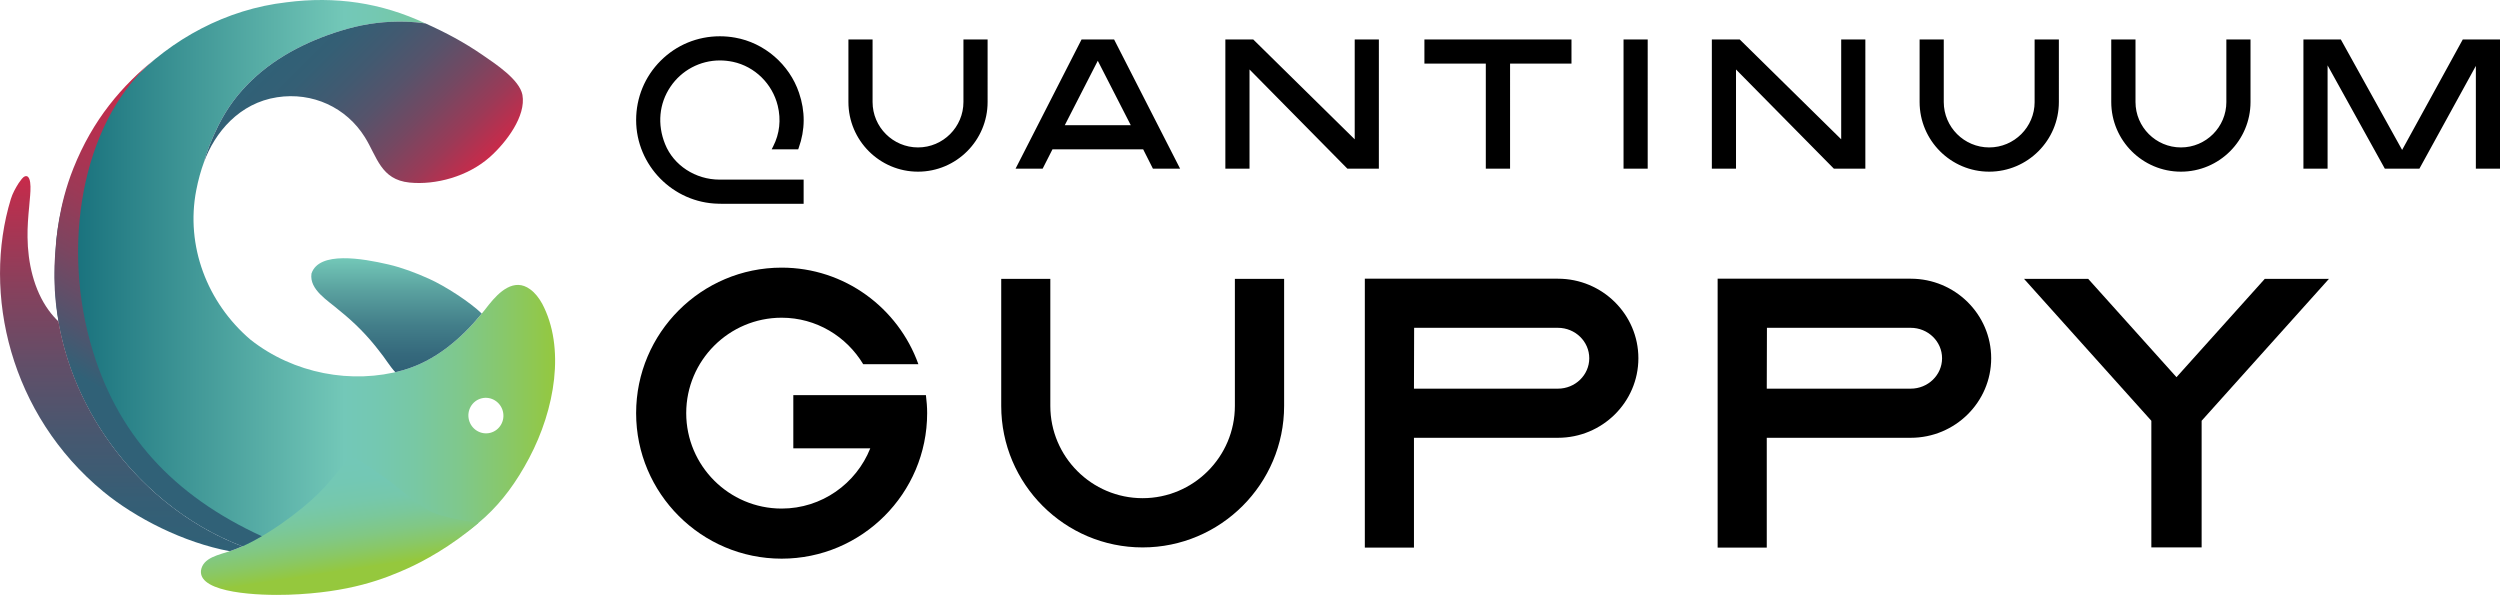 <?xml version="1.0" encoding="UTF-8"?>
<svg id="Layer_2" data-name="Layer 2" xmlns="http://www.w3.org/2000/svg" xmlns:xlink="http://www.w3.org/1999/xlink" viewBox="0 0 1607.91 382.63">
  <defs>
    <style>
      .cls-1 {
        fill: url(#linear-gradient-7);
      }

      .cls-2 {
        fill: url(#linear-gradient-5);
      }

      .cls-3 {
        fill: url(#linear-gradient-6);
      }

      .cls-4 {
        fill: url(#linear-gradient-4);
      }

      .cls-5 {
        fill: url(#linear-gradient-3);
      }

      .cls-6 {
        fill: url(#linear-gradient-2);
      }

      .cls-7 {
        fill: url(#linear-gradient);
      }
    </style>
    <linearGradient id="linear-gradient" x1="132.13" y1="102.54" x2="131.57" y2="102.54" gradientUnits="userSpaceOnUse">
      <stop offset="0" stop-color="#95c83d"/>
      <stop offset="0" stop-color="#94c83f"/>
      <stop offset=".1" stop-color="#88c86a"/>
      <stop offset=".19" stop-color="#7fc88c"/>
      <stop offset=".28" stop-color="#78c8a4"/>
      <stop offset=".36" stop-color="#74c8b2"/>
      <stop offset=".42" stop-color="#73c8b8"/>
      <stop offset=".99" stop-color="#146d7a"/>
    </linearGradient>
    <linearGradient id="linear-gradient-2" x1="357.02" y1="181.75" x2="35.25" y2="181.75" xlink:href="#linear-gradient"/>
    <linearGradient id="linear-gradient-3" x1="-659.18" y1="11764.4" x2="-635.18" y2="11688.04" gradientTransform="translate(-5649.06 13207.08) rotate(6.91) scale(1.17 -1.15) skewX(20.17)" gradientUnits="userSpaceOnUse">
      <stop offset="0" stop-color="#73c8b8"/>
      <stop offset=".2" stop-color="#73c8b4"/>
      <stop offset=".36" stop-color="#76c8ab"/>
      <stop offset=".49" stop-color="#7ac89b"/>
      <stop offset=".62" stop-color="#81c884"/>
      <stop offset=".74" stop-color="#89c866"/>
      <stop offset=".86" stop-color="#93c842"/>
      <stop offset=".87" stop-color="#95c83d"/>
    </linearGradient>
    <linearGradient id="linear-gradient-4" x1="183.2" y1="30.31" x2="284.55" y2="131.67" gradientUnits="userSpaceOnUse">
      <stop offset="0" stop-color="#306177"/>
      <stop offset=".15" stop-color="#345f75"/>
      <stop offset=".31" stop-color="#415a71"/>
      <stop offset=".48" stop-color="#56536b"/>
      <stop offset=".65" stop-color="#744862"/>
      <stop offset=".83" stop-color="#9b3a57"/>
      <stop offset="1" stop-color="#c92a4a"/>
    </linearGradient>
    <linearGradient id="linear-gradient-5" x1="63.87" y1="300.83" x2="187.28" y2="87.08" gradientUnits="userSpaceOnUse">
      <stop offset=".18" stop-color="#306177"/>
      <stop offset=".29" stop-color="#51546d"/>
      <stop offset=".45" stop-color="#7c4560"/>
      <stop offset=".6" stop-color="#9d3956"/>
      <stop offset=".75" stop-color="#b5304f"/>
      <stop offset=".89" stop-color="#c42b4b"/>
      <stop offset="1" stop-color="#c92a4a"/>
    </linearGradient>
    <linearGradient id="linear-gradient-6" x1="255.03" y1="166.07" x2="255.03" y2="239.37" gradientUnits="userSpaceOnUse">
      <stop offset="0" stop-color="#73c8b8"/>
      <stop offset=".27" stop-color="#5ba3a0"/>
      <stop offset=".58" stop-color="#437f8a"/>
      <stop offset=".84" stop-color="#35697c"/>
      <stop offset="1" stop-color="#306177"/>
    </linearGradient>
    <linearGradient id="linear-gradient-7" x1="77.92" y1="113.28" x2="77.92" y2="354.53" gradientUnits="userSpaceOnUse">
      <stop offset="0" stop-color="#c92a4a"/>
      <stop offset=".06" stop-color="#ba2f4e"/>
      <stop offset=".29" stop-color="#89405c"/>
      <stop offset=".5" stop-color="#624e68"/>
      <stop offset=".7" stop-color="#465870"/>
      <stop offset=".87" stop-color="#355e75"/>
      <stop offset="1" stop-color="#306177"/>
    </linearGradient>
  </defs>
  <g id="Layer_1-2" data-name="Layer 1">
    <g>
      <g>
        <g>
          <path d="M595.54,254.13h-85.31v34.24h49.49c-9.04,22.65-31.15,38.72-56.99,38.72-33.84,0-61.38-27.53-61.38-61.38s27.53-61.37,61.38-61.37c22.3,0,41.72,12.05,52.45,29.89h35.49c-12.96-36.13-47.41-62.1-87.95-62.1-51.61,0-93.59,41.98-93.59,93.59s41.98,93.59,93.59,93.59,93.59-41.99,93.59-93.59c0-3.92-.32-7.77-.79-11.56v-.02Z"/>
          <path d="M1002.01,179.25h-124.2s0,172.94,0,172.94h31.6v-70.62h92.6c28.53,0,51.74-22.95,51.74-51.16s-23.21-51.16-51.74-51.16ZM1002.01,249.97h-92.6l.11-39.13h92.49c11.11,0,20.15,8.78,20.15,19.57s-9.04,19.56-20.15,19.56Z"/>
          <path d="M794.23,261.06c0,32.73-26.63,59.35-59.35,59.35s-59.35-26.63-59.35-59.35v-81.71h-31.58v81.71c0,50.19,40.79,91.02,90.93,91.02s91.02-40.83,91.02-91.02v-81.71h-31.67v81.71Z"/>
          <polygon points="1497.9 179.35 1456.63 179.35 1399.84 242.59 1343.05 179.35 1301.78 179.35 1383.67 270.62 1383.67 352.08 1416.01 352.08 1416.01 270.62 1497.9 179.35"/>
          <path d="M1228.92,179.25h-124.2s0,172.94,0,172.94h31.6v-70.62h92.6c28.53,0,51.74-22.95,51.74-51.16s-23.21-51.16-51.74-51.16ZM1228.92,249.97h-92.6l.11-39.13h92.49c11.11,0,20.15,8.78,20.15,19.57s-9.04,19.56-20.15,19.56Z"/>
        </g>
        <path d="M916.12,40.91h39.5v67.57h15.6V40.91h39.5v-15.54h-94.59v15.54h-.02ZM871.31,89.61l-65.28-64.24h-17.92v83.12h15.54v-63.81l62.95,63.81h20.24V25.37h-15.54v64.24ZM695.63,25.37l-42.46,83.12h17.42l6.32-12.45h58.33l6.28,12.45h17.48l-42.46-83.12h-20.93.02ZM684.84,80.51l21.22-41.43,21.21,41.43h-42.44.01ZM496.29,96.05h17.08l.33-.92c4.19-11.62,4.27-23.54.2-35.45-6.19-18.3-22.35-32.22-41.18-35.49-3.2-.57-6.47-.86-9.74-.86-14.41,0-27.93,5.59-38.09,15.75-10.16,10.16-15.75,23.71-15.75,38.13,0,29.13,23.72,53.26,52.89,53.81l2.38.05h52.46v-15.55h-54.08c-15.49,0-29.57-9.18-35.03-22.85-5.12-12.65-3.86-26.09,3.47-36.9,7.14-10.58,19.02-16.9,31.76-16.9,2.76,0,5.61.3,8.47.9,14.02,3.01,25.31,14.09,28.76,28.21,2.2,9.01,1.21,18.01-2.88,26.04l-1.02,2.02h-.03ZM619.65,65.6c0,16.11-13.11,29.22-29.22,29.22s-29.22-13.11-29.22-29.22V25.37h-15.54v40.23c0,24.72,20.08,44.81,44.76,44.81s44.76-20.11,44.76-44.81V25.37h-15.54v40.23ZM1583.98,25.37l-39.02,71.06-39.43-71.06h-24.05v83.12h15.54V42.04l36.82,66.45h22.23l36.31-66.1v66.1h15.54V25.37h-23.96.03ZM1431.92,65.6c0,16.11-13.11,29.22-29.22,29.22s-29.22-13.11-29.22-29.22V25.37h-15.6v40.23c0,24.72,20.11,44.81,44.81,44.81s44.76-20.11,44.76-44.81V25.37h-15.54v40.23h.02ZM1184.21,89.61l-65.29-64.24h-17.92v83.12h15.54v-63.81l62.95,63.81h20.24V25.37h-15.54v64.24h.02ZM1308.6,65.6c0,16.11-13.11,29.22-29.22,29.22s-29.22-13.11-29.22-29.22V25.37h-15.54v40.23c0,24.72,20.08,44.81,44.76,44.81s44.81-20.11,44.81-44.81V25.37h-15.6v40.23h.02ZM1044.2,108.5h15.54V25.37h-15.54v83.12Z"/>
      </g>
      <g>
        <g>
          <path class="cls-7" d="M131.57,103.25c.18-.48.37-.94.56-1.41-.19.47-.38.94-.56,1.41Z"/>
          <path class="cls-6" d="M348.58,195.12c-1.88-3.38-4.4-6.72-7.49-8.97l-.14-.1c-10.28-7.57-20.01,1.72-26.52,9.9-14.29,18.68-32.05,35.48-55.15,42.15-32.93,9.29-70.48,2.22-98.19-19.65-28.05-23.93-41.74-60.51-34.89-95.99,1.26-6.53,2.96-12.77,5.13-18.59-.08.22-.17.43-.25.65,1.23-5.34,5.14-15.41,9.22-23.56,6.07-12.13,13-21.08,21.66-29.38,16.76-16.07,38.96-26.73,61.4-33.03,12.29-3.45,25.11-5.01,37.87-4.6,4.13.13,8.28.52,12.4,1.12,0,0-.84-.38,0,0C245.2,1.73,215.71-2.61,184.23,1.48,106.74,10.39,44.48,77.58,36.3,153.66c-1.57,19.6-1.94,38.31,2.81,60.42,17.26,80.4,88.93,144.95,172.79,148.86,21.85,1.02,44.63,1.43,62.01-6.27,30.2-13.37,49.88-30.79,66.44-62.08,16.57-31.32,23.42-71,8.25-99.48ZM315.32,278.38c-6.03,1.52-12.17-2.21-13.72-8.33-1.55-6.13,2.09-12.33,8.11-13.85,6.03-1.52,12.17,2.21,13.72,8.33,1.55,6.13-2.09,12.33-8.11,13.85Z"/>
        </g>
        <path class="cls-5" d="M129.23,367.12c1.18-8.66,11.79-10.26,19.46-12.9,20.69-7.11,45.11-25.92,55.99-36.7,5.44-5.35,11-12.07,15.55-17.87,3.72-4.58,5.42-6.41,10.39-3.71,5.6,3.26,11.53,7.62,17.01,11.38,9.34,6.38,16.77,14.47,28.72,21.24,8.35,4.73,31.41,7.72,31.41,7.72-17.59,15.24-36.02,25-45.31,29.17-15.16,6.81-37.37,15.72-76.96,17.06-18.48.63-57.33-.88-56.26-15.28v-.12Z"/>
        <path class="cls-4" d="M140.32,80.96c-4.08,8.15-7.99,18.22-9.22,23.56,7.12-19.63,23.02-38.27,47.12-41.97,22.82-3.51,44.52,6.55,56.46,25.69,7.86,12.6,10.22,27.31,28.69,29.17,16.64,1.68,37.54-3.76,51.85-16.56,10.33-9.24,23.23-26.19,20.79-39.83-1.94-9.87-17.08-19.77-25.84-25.79-11.81-8.12-23.53-14.34-36.52-20.17-4.12-.6-8.27-.98-12.4-1.12-12.76-.41-25.58,1.15-37.87,4.6-22.44,6.3-44.64,16.96-61.4,33.03-8.66,8.3-15.59,17.25-21.66,29.38Z"/>
        <path class="cls-2" d="M168.39,344.88c-56.48-25.95-93.92-65.35-110.37-124.88-18.82-68.1-3.2-146.12,42.71-182.89-22.49,18.01-41.01,39.77-53.55,71.2-9.68,24.26-11.06,46.45-11.71,54.85-6.43,84.08,48.93,161.09,120.37,188.22,4.16-1.85,8.38-4.07,12.55-6.5Z"/>
        <path class="cls-3" d="M200.35,175.85l-.03.14c-1.46,10.41,10.66,17.3,17.6,23.39,10.11,8.08,18.55,16.57,26.3,26.78,3.28,3.93,6.3,9.2,10.02,13.21,1.69-.39,3.37-.8,5.04-1.27,20.71-5.98,37.12-20.1,50.59-36.41-7.56-7.37-23.49-17.71-33.96-22.4-8.44-3.78-17.02-7.1-26.2-9.23-16.77-3.89-44.49-8.65-49.35,5.8Z"/>
        <path class="cls-1" d="M37.62,206.81v-.03c-2.15-2.06-4.23-4.38-6.31-7.22-9.6-13.19-13.44-30.74-13.6-46.98-.11-6.29.43-13.36,1.05-19.59.16-4.05,2.28-16.5-.8-19.28-.53-.48-1.33-.55-1.99-.27-1.44.61-2.51,2.33-4,4.39-1.96,3.08-3.91,6.62-4.99,10.15-18.53,60.66-.58,138.67,59.44,188.16,20.78,17.13,51.74,32.84,81.32,38.38h.02c2.63-.87,5.35-1.93,8.09-3.15-58.82-22.34-106.73-78.49-118.23-144.56Z"/>
      </g>
    </g>
  </g>
</svg>
